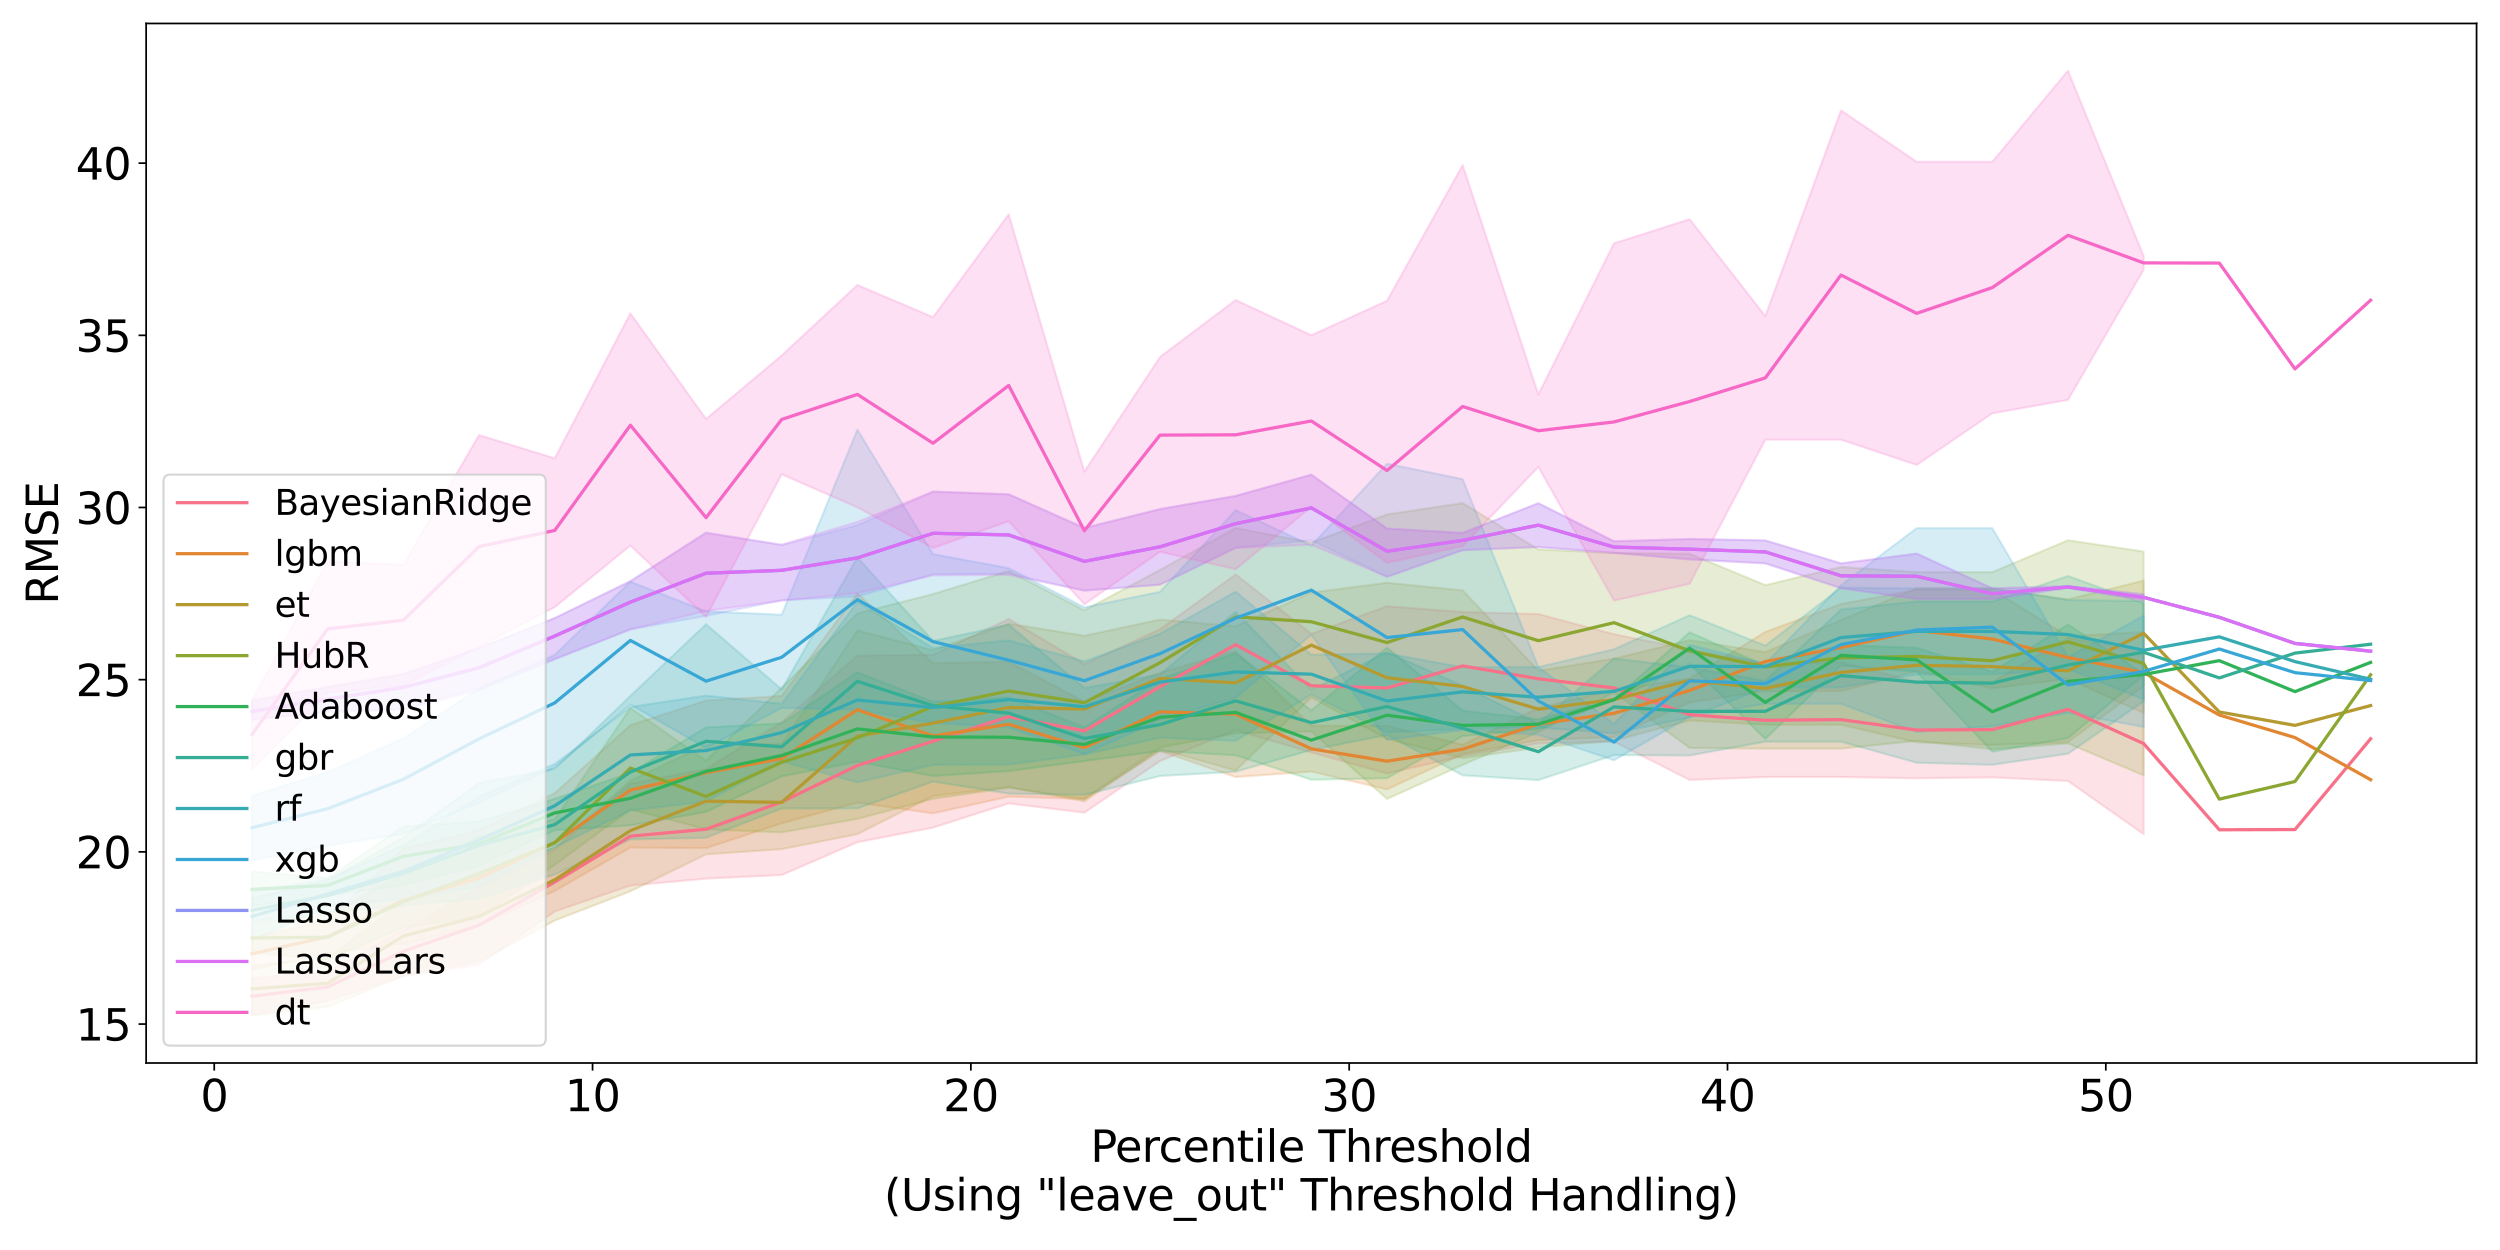 <?xml version="1.0" encoding="utf-8" standalone="no"?>
<!DOCTYPE svg PUBLIC "-//W3C//DTD SVG 1.1//EN"
  "http://www.w3.org/Graphics/SVG/1.1/DTD/svg11.dtd">
<svg xmlns:xlink="http://www.w3.org/1999/xlink" width="1152pt" height="576pt" viewBox="0 0 1152 576" xmlns="http://www.w3.org/2000/svg" version="1.1">
 <defs>
  <style type="text/css">*{stroke-linejoin: round; stroke-linecap: butt}</style>
 </defs>
 <g id="figure_1">
  <g id="patch_1">
   <path d="M 0 576 
L 1152 576 
L 1152 0 
L 0 0 
z
" style="fill: #ffffff"/>
  </g>
  <g id="axes_1">
   <g id="patch_2">
    <path d="M 67.34 489.832 
L 1141.2 489.832 
L 1141.2 10.8 
L 67.34 10.8 
z
" style="fill: #ffffff"/>
   </g>
   <g id="PolyCollection_1">
    <defs>
     <path id="mdfb0b61876" d="M 116.152 -125.277 
L 116.152 -108.332 
L 151.017 -114.786 
L 185.883 -126.188 
L 220.749 -131.425 
L 255.614 -156.017 
L 290.48 -167.931 
L 325.345 -171.127 
L 360.211 -172.784 
L 395.076 -187.891 
L 429.942 -194.631 
L 464.808 -205.776 
L 499.673 -201.513 
L 534.539 -225.315 
L 569.404 -239.527 
L 604.27 -229.26 
L 639.136 -219.564 
L 674.001 -227.599 
L 708.867 -233.405 
L 743.732 -234.229 
L 778.598 -216.589 
L 813.464 -217.953 
L 848.329 -217.953 
L 883.195 -217.354 
L 918.06 -217.781 
L 952.926 -216.108 
L 987.791 -191.607 
L 987.791 -275.103 
L 987.791 -275.103 
L 952.926 -282.156 
L 918.06 -261.824 
L 883.195 -261.824 
L 848.329 -270.854 
L 813.464 -270.223 
L 778.598 -276.723 
L 743.732 -283.745 
L 708.867 -293.054 
L 674.001 -293.96 
L 639.136 -296.647 
L 604.27 -283.906 
L 569.404 -311.297 
L 534.539 -286.013 
L 499.673 -269.997 
L 464.808 -290.752 
L 429.942 -274.286 
L 395.076 -273.897 
L 360.211 -243.293 
L 325.345 -221.642 
L 290.48 -214.907 
L 255.614 -184.548 
L 220.749 -166.989 
L 185.883 -147.421 
L 151.017 -128.212 
L 116.152 -125.277 
z
" style="stroke: #f77189; stroke-opacity: 0.2"/>
    </defs>
    <g clip-path="url(#peb0c85d53f)">
     <use xlink:href="#mdfb0b61876" x="0" y="576" style="fill: #f77189; fill-opacity: 0.2; stroke: #f77189; stroke-opacity: 0.2"/>
    </g>
   </g>
   <g id="PolyCollection_2">
    <defs>
     <path id="md0ea96333d" d="M 116.152 -143.852 
L 116.152 -129.196 
L 151.017 -136.722 
L 185.883 -141.019 
L 220.749 -149.298 
L 255.614 -165.457 
L 290.48 -185.461 
L 325.345 -185.161 
L 360.211 -196.639 
L 395.076 -206.153 
L 429.942 -201.209 
L 464.808 -208.905 
L 499.673 -207.814 
L 534.539 -229.932 
L 569.404 -217.925 
L 604.27 -220.468 
L 639.136 -212.237 
L 674.001 -228.549 
L 708.867 -234.976 
L 743.732 -236.395 
L 778.598 -252.322 
L 813.464 -257.548 
L 848.329 -257.548 
L 883.195 -266.712 
L 918.06 -258.81 
L 952.926 -263.228 
L 987.791 -247.395 
L 987.791 -284.783 
L 987.791 -284.783 
L 952.926 -282.786 
L 918.06 -304.261 
L 883.195 -304.261 
L 848.329 -297.669 
L 813.464 -284.805 
L 778.598 -263.361 
L 743.732 -258.22 
L 708.867 -249.755 
L 674.001 -232.85 
L 639.136 -241.502 
L 604.27 -241.614 
L 569.404 -275.934 
L 534.539 -266 
L 499.673 -252.666 
L 464.808 -271.064 
L 429.942 -270.446 
L 395.076 -302.545 
L 360.211 -255.294 
L 325.345 -253.19 
L 290.48 -241.856 
L 255.614 -210.469 
L 220.749 -193.493 
L 185.883 -184.963 
L 151.017 -152.022 
L 116.152 -143.852 
z
" style="stroke: #e18632; stroke-opacity: 0.2"/>
    </defs>
    <g clip-path="url(#peb0c85d53f)">
     <use xlink:href="#md0ea96333d" x="0" y="576" style="fill: #e18632; fill-opacity: 0.2; stroke: #e18632; stroke-opacity: 0.2"/>
    </g>
   </g>
   <g id="PolyCollection_3">
    <defs>
     <path id="m2a72cc7140" d="M 116.152 -131.087 
L 116.152 -107.942 
L 151.017 -112.071 
L 185.883 -126.345 
L 220.749 -132.893 
L 255.614 -151.813 
L 290.48 -165.277 
L 325.345 -182.317 
L 360.211 -184.73 
L 395.076 -191.638 
L 429.942 -209.201 
L 464.808 -213.34 
L 499.673 -206.747 
L 534.539 -230.746 
L 569.404 -220.931 
L 604.27 -254.631 
L 639.136 -235.495 
L 674.001 -226.61 
L 708.867 -231.509 
L 743.732 -234.728 
L 778.598 -243.993 
L 813.464 -242.032 
L 848.329 -242.032 
L 883.195 -233.91 
L 918.06 -232.71 
L 952.926 -233.964 
L 987.791 -259.898 
L 987.791 -308.474 
L 987.791 -308.474 
L 952.926 -299.796 
L 918.06 -304.943 
L 883.195 -304.943 
L 848.329 -290.284 
L 813.464 -275.518 
L 778.598 -281.005 
L 743.732 -272.531 
L 708.867 -266.932 
L 674.001 -303.948 
L 639.136 -307.461 
L 604.27 -302.929 
L 569.404 -287.413 
L 534.539 -290.495 
L 499.673 -283.029 
L 464.808 -288.619 
L 429.942 -276.415 
L 395.076 -285.511 
L 360.211 -233.24 
L 325.345 -232.749 
L 290.48 -216.295 
L 255.614 -185.248 
L 220.749 -174.194 
L 185.883 -160.941 
L 151.017 -134.448 
L 116.152 -131.087 
z
" style="stroke: #b59a32; stroke-opacity: 0.2"/>
    </defs>
    <g clip-path="url(#peb0c85d53f)">
     <use xlink:href="#m2a72cc7140" x="0" y="576" style="fill: #b59a32; fill-opacity: 0.2; stroke: #b59a32; stroke-opacity: 0.2"/>
    </g>
   </g>
   <g id="PolyCollection_4">
    <defs>
     <path id="m6531e4817a" d="M 116.152 -150.785 
L 116.152 -137.043 
L 151.017 -133.85 
L 185.883 -148.575 
L 220.749 -153.543 
L 255.614 -177.475 
L 290.48 -203.05 
L 325.345 -193.879 
L 360.211 -192.42 
L 395.076 -198.657 
L 429.942 -207.886 
L 464.808 -213.028 
L 499.673 -207.795 
L 534.539 -231.606 
L 569.404 -238.05 
L 604.27 -238.923 
L 639.136 -207.848 
L 674.001 -223.556 
L 708.867 -238.677 
L 743.732 -256.998 
L 778.598 -231.325 
L 813.464 -231.038 
L 848.329 -231.038 
L 883.195 -234.647 
L 918.06 -230.736 
L 952.926 -233.444 
L 987.791 -218.704 
L 987.791 -321.824 
L 987.791 -321.824 
L 952.926 -327.047 
L 918.06 -312.368 
L 883.195 -312.368 
L 848.329 -314.737 
L 813.464 -306.363 
L 778.598 -320.828 
L 743.732 -321.148 
L 708.867 -322.832 
L 674.001 -344.186 
L 639.136 -338.945 
L 604.27 -326.008 
L 569.404 -332.668 
L 534.539 -313.385 
L 499.673 -294.787 
L 464.808 -312.895 
L 429.942 -302.288 
L 395.076 -293.353 
L 360.211 -259.136 
L 325.345 -225.48 
L 290.48 -249.744 
L 255.614 -198.455 
L 220.749 -190.485 
L 185.883 -172.997 
L 151.017 -154.706 
L 116.152 -150.785 
z
" style="stroke: #8ba731; stroke-opacity: 0.2"/>
    </defs>
    <g clip-path="url(#peb0c85d53f)">
     <use xlink:href="#m6531e4817a" x="0" y="576" style="fill: #8ba731; fill-opacity: 0.2; stroke: #8ba731; stroke-opacity: 0.2"/>
    </g>
   </g>
   <g id="PolyCollection_5">
    <defs>
     <path id="m65e9c9de16" d="M 116.152 -174.38 
L 116.152 -158.421 
L 151.017 -163.458 
L 185.883 -168.17 
L 220.749 -177.087 
L 255.614 -193.462 
L 290.48 -195.649 
L 325.345 -201.903 
L 360.211 -218.239 
L 395.076 -224.996 
L 429.942 -218.397 
L 464.808 -220.685 
L 499.673 -225.313 
L 534.539 -229.903 
L 569.404 -227.956 
L 604.27 -216.708 
L 639.136 -217.407 
L 674.001 -236.857 
L 708.867 -239.973 
L 743.732 -253.436 
L 778.598 -270.018 
L 813.464 -235.449 
L 848.329 -269.247 
L 883.195 -266.429 
L 918.06 -229.613 
L 952.926 -235.868 
L 987.791 -264.888 
L 987.791 -265.565 
L 987.791 -265.565 
L 952.926 -288.216 
L 918.06 -266.429 
L 883.195 -277.482 
L 848.329 -278.748 
L 813.464 -269.247 
L 778.598 -284.623 
L 743.732 -253.679 
L 708.867 -244.594 
L 674.001 -248.513 
L 639.136 -277.619 
L 604.27 -248.647 
L 569.404 -274.99 
L 534.539 -263.195 
L 499.673 -240.839 
L 464.808 -254.66 
L 429.942 -252.601 
L 395.076 -266.192 
L 360.211 -242.706 
L 325.345 -240.81 
L 290.48 -219.874 
L 255.614 -207.92 
L 220.749 -197.43 
L 185.883 -195.167 
L 151.017 -171.37 
L 116.152 -174.38 
z
" style="stroke: #32b258; stroke-opacity: 0.2"/>
    </defs>
    <g clip-path="url(#peb0c85d53f)">
     <use xlink:href="#m65e9c9de16" x="0" y="576" style="fill: #32b258; fill-opacity: 0.2; stroke: #32b258; stroke-opacity: 0.2"/>
    </g>
   </g>
   <g id="PolyCollection_6">
    <defs>
     <path id="m4e79c879ba" d="M 116.152 -162.049 
L 116.152 -151.61 
L 151.017 -155.691 
L 185.883 -158.653 
L 220.749 -162.065 
L 255.614 -173.01 
L 290.48 -189.189 
L 325.345 -189.96 
L 360.211 -203.449 
L 395.076 -203.496 
L 429.942 -215.854 
L 464.808 -210.303 
L 499.673 -209.74 
L 534.539 -218.411 
L 569.404 -220.405 
L 604.27 -230.413 
L 639.136 -237.354 
L 674.001 -218.722 
L 708.867 -216.513 
L 743.732 -228.036 
L 778.598 -227.887 
L 813.464 -234.26 
L 848.329 -234.26 
L 883.195 -224.543 
L 918.06 -223.567 
L 952.926 -228.664 
L 987.791 -252.859 
L 987.791 -297.996 
L 987.791 -297.996 
L 952.926 -310.557 
L 918.06 -298.807 
L 883.195 -298.807 
L 848.329 -295.128 
L 813.464 -262.198 
L 778.598 -268.5 
L 743.732 -272.527 
L 708.867 -242.695 
L 674.001 -259.935 
L 639.136 -275.511 
L 604.27 -258.194 
L 569.404 -294.14 
L 534.539 -265.253 
L 499.673 -258.992 
L 464.808 -288.154 
L 429.942 -280.607 
L 395.076 -319.146 
L 360.211 -258.327 
L 325.345 -288.369 
L 290.48 -255.334 
L 255.614 -221.745 
L 220.749 -215.231 
L 185.883 -190.104 
L 151.017 -170.302 
L 116.152 -162.049 
z
" style="stroke: #35ae95; stroke-opacity: 0.2"/>
    </defs>
    <g clip-path="url(#peb0c85d53f)">
     <use xlink:href="#m4e79c879ba" x="0" y="576" style="fill: #35ae95; fill-opacity: 0.2; stroke: #35ae95; stroke-opacity: 0.2"/>
    </g>
   </g>
   <g id="PolyCollection_7">
    <defs>
     <path id="m2bddae3932" d="M 116.152 -164.9 
L 116.152 -142.477 
L 151.017 -158.484 
L 185.883 -161.532 
L 220.749 -167.356 
L 255.614 -185.598 
L 290.48 -202.524 
L 325.345 -206.695 
L 360.211 -225.176 
L 395.076 -215.513 
L 429.942 -223.574 
L 464.808 -223.716 
L 499.673 -228.365 
L 534.539 -236.057 
L 569.404 -234.623 
L 604.27 -255.935 
L 639.136 -238.492 
L 674.001 -240.134 
L 708.867 -240.795 
L 743.732 -238.026 
L 778.598 -245.429 
L 813.464 -259.2 
L 848.329 -259.2 
L 883.195 -265.24 
L 918.06 -265.224 
L 952.926 -267.717 
L 987.791 -253.725 
L 987.791 -299.016 
L 987.791 -299.016 
L 952.926 -299.505 
L 918.06 -304.872 
L 883.195 -304.872 
L 848.329 -305.225 
L 813.464 -278.488 
L 778.598 -292.519 
L 743.732 -276.816 
L 708.867 -268.628 
L 674.001 -268.465 
L 639.136 -274.891 
L 604.27 -274.338 
L 569.404 -303.363 
L 534.539 -283.946 
L 499.673 -271.25 
L 464.808 -280.914 
L 429.942 -277.444 
L 395.076 -298.553 
L 360.211 -251.721 
L 325.345 -255.475 
L 290.48 -250.249 
L 255.614 -223.931 
L 220.749 -208.951 
L 185.883 -186.462 
L 151.017 -171.044 
L 116.152 -164.9 
z
" style="stroke: #37abb2; stroke-opacity: 0.2"/>
    </defs>
    <g clip-path="url(#peb0c85d53f)">
     <use xlink:href="#m2bddae3932" x="0" y="576" style="fill: #37abb2; fill-opacity: 0.2; stroke: #37abb2; stroke-opacity: 0.2"/>
    </g>
   </g>
   <g id="PolyCollection_8">
    <defs>
     <path id="madb69f9179" d="M 116.152 -209.37 
L 116.152 -179.505 
L 151.017 -186.353 
L 185.883 -191.751 
L 220.749 -206.188 
L 255.614 -222.341 
L 290.48 -251.321 
L 325.345 -231.299 
L 360.211 -249.768 
L 395.076 -248.924 
L 429.942 -242.925 
L 464.808 -240.789 
L 499.673 -228.541 
L 534.539 -244.151 
L 569.404 -254.521 
L 604.27 -283.49 
L 639.136 -235.087 
L 674.001 -239.654 
L 708.867 -237.407 
L 743.732 -225.667 
L 778.598 -245.721 
L 813.464 -251.712 
L 848.329 -251.712 
L 883.195 -238.674 
L 918.06 -241.407 
L 952.926 -247.597 
L 987.791 -240.985 
L 987.791 -292.3 
L 987.791 -292.3 
L 952.926 -273.213 
L 918.06 -332.63 
L 883.195 -332.63 
L 848.329 -306.293 
L 813.464 -270.195 
L 778.598 -278.869 
L 743.732 -242.389 
L 708.867 -268.647 
L 674.001 -355.21 
L 639.136 -362.348 
L 604.27 -324.609 
L 569.404 -340.923 
L 534.539 -303.301 
L 499.673 -296.137 
L 464.808 -314.193 
L 429.942 -320.641 
L 395.076 -378.035 
L 360.211 -292.711 
L 325.345 -294.274 
L 290.48 -307.951 
L 255.614 -274.219 
L 220.749 -258.602 
L 185.883 -235.782 
L 151.017 -220.218 
L 116.152 -209.37 
z
" style="stroke: #39a7d6; stroke-opacity: 0.2"/>
    </defs>
    <g clip-path="url(#peb0c85d53f)">
     <use xlink:href="#madb69f9179" x="0" y="576" style="fill: #39a7d6; fill-opacity: 0.2; stroke: #39a7d6; stroke-opacity: 0.2"/>
    </g>
   </g>
   <g id="PolyCollection_9">
    <defs>
     <path id="mbc9b5f2f9c" d="M 116.152 -253.126 
L 116.152 -244.498 
L 151.017 -247.912 
L 185.883 -249.049 
L 220.749 -257.799 
L 255.614 -272.072 
L 290.48 -286.002 
L 325.345 -292.186 
L 360.211 -299.404 
L 395.076 -301.075 
L 429.942 -311.37 
L 464.808 -311.627 
L 499.673 -303.81 
L 534.539 -306.582 
L 569.404 -323.524 
L 604.27 -327.039 
L 639.136 -310.18 
L 674.001 -322.472 
L 708.867 -323.905 
L 743.732 -321.23 
L 778.598 -318.216 
L 813.464 -316.384 
L 848.329 -305.016 
L 883.195 -299.968 
L 918.06 -299.968 
L 952.926 -305.122 
L 987.791 -299.341 
L 987.791 -302.165 
L 987.791 -302.165 
L 952.926 -305.89 
L 918.06 -304.893 
L 883.195 -320.926 
L 848.329 -316.384 
L 813.464 -326.996 
L 778.598 -327.648 
L 743.732 -326.594 
L 708.867 -344.124 
L 674.001 -330.434 
L 639.136 -332.465 
L 604.27 -357.266 
L 569.404 -347.484 
L 534.539 -341.482 
L 499.673 -332.887 
L 464.808 -348.199 
L 429.942 -349.466 
L 395.076 -333.992 
L 360.211 -324.809 
L 325.345 -330.675 
L 290.48 -308.234 
L 255.614 -291.13 
L 220.749 -277.396 
L 185.883 -265.454 
L 151.017 -259.409 
L 116.152 -253.126 
z
" style="stroke: #8f93f4; stroke-opacity: 0.2"/>
    </defs>
    <g clip-path="url(#peb0c85d53f)">
     <use xlink:href="#mbc9b5f2f9c" x="0" y="576" style="fill: #8f93f4; fill-opacity: 0.2; stroke: #8f93f4; stroke-opacity: 0.2"/>
    </g>
   </g>
   <g id="PolyCollection_10">
    <defs>
     <path id="m4b3b9f57a5" d="M 116.152 -253.344 
L 116.152 -244.489 
L 151.017 -247.921 
L 185.883 -249.101 
L 220.749 -259.062 
L 255.614 -272.423 
L 290.48 -285.914 
L 325.345 -294.498 
L 360.211 -299.16 
L 395.076 -302.65 
L 429.942 -310.846 
L 464.808 -311.06 
L 499.673 -303.852 
L 534.539 -306.562 
L 569.404 -323.54 
L 604.27 -324.99 
L 639.136 -310.165 
L 674.001 -322.471 
L 708.867 -323.919 
L 743.732 -321.236 
L 778.598 -318.24 
L 813.464 -316.403 
L 848.329 -304.932 
L 883.195 -299.971 
L 918.06 -299.971 
L 952.926 -305.127 
L 987.791 -299.31 
L 987.791 -302.163 
L 987.791 -302.163 
L 952.926 -305.898 
L 918.06 -304.898 
L 883.195 -320.904 
L 848.329 -316.403 
L 813.464 -326.957 
L 778.598 -327.627 
L 743.732 -326.592 
L 708.867 -344.129 
L 674.001 -330.399 
L 639.136 -332.428 
L 604.27 -357.288 
L 569.404 -347.505 
L 534.539 -341.376 
L 499.673 -332.537 
L 464.808 -348.291 
L 429.942 -349.491 
L 395.076 -335.538 
L 360.211 -325.042 
L 325.345 -330.377 
L 290.48 -308.141 
L 255.614 -291.236 
L 220.749 -277.407 
L 185.883 -265.322 
L 151.017 -259.581 
L 116.152 -253.344 
z
" style="stroke: #db70f4; stroke-opacity: 0.2"/>
    </defs>
    <g clip-path="url(#peb0c85d53f)">
     <use xlink:href="#m4b3b9f57a5" x="0" y="576" style="fill: #db70f4; fill-opacity: 0.2; stroke: #db70f4; stroke-opacity: 0.2"/>
    </g>
   </g>
   <g id="PolyCollection_11">
    <defs>
     <path id="md77a44cf8d" d="M 116.152 -253.33 
L 116.152 -221.375 
L 151.017 -256.884 
L 185.883 -260.043 
L 220.749 -278.012 
L 255.614 -296.238 
L 290.48 -324.586 
L 325.345 -291.742 
L 360.211 -357.429 
L 395.076 -342.22 
L 429.942 -323.486 
L 464.808 -335.832 
L 499.673 -297.558 
L 534.539 -321.745 
L 569.404 -313.663 
L 604.27 -342.493 
L 639.136 -316.655 
L 674.001 -324.316 
L 708.867 -360.828 
L 743.732 -299.236 
L 778.598 -306.966 
L 813.464 -373.38 
L 848.329 -373.38 
L 883.195 -361.75 
L 918.06 -385.521 
L 952.926 -391.715 
L 987.791 -451.693 
L 987.791 -458.022 
L 987.791 -458.022 
L 952.926 -543.426 
L 918.06 -501.444 
L 883.195 -501.444 
L 848.329 -525.149 
L 813.464 -430.352 
L 778.598 -475.005 
L 743.732 -463.885 
L 708.867 -394.243 
L 674.001 -499.915 
L 639.136 -437.408 
L 604.27 -421.522 
L 569.404 -437.759 
L 534.539 -411.506 
L 499.673 -358.697 
L 464.808 -477.248 
L 429.942 -429.857 
L 395.076 -444.669 
L 360.211 -412.211 
L 325.345 -382.945 
L 290.48 -431.621 
L 255.614 -364.795 
L 220.749 -375.517 
L 185.883 -315.695 
L 151.017 -317.395 
L 116.152 -253.33 
z
" style="stroke: #f667c6; stroke-opacity: 0.2"/>
    </defs>
    <g clip-path="url(#peb0c85d53f)">
     <use xlink:href="#md77a44cf8d" x="0" y="576" style="fill: #f667c6; fill-opacity: 0.2; stroke: #f667c6; stroke-opacity: 0.2"/>
    </g>
   </g>
   <g id="matplotlib.axis_1">
    <g id="xtick_1">
     <g id="line2d_1">
      <defs>
       <path id="m7b1ff760a0" d="M 0 0 
L 0 3.5 
" style="stroke: #000000; stroke-width: 0.8"/>
      </defs>
      <g>
       <use xlink:href="#m7b1ff760a0" x="98.719" y="489.832" style="stroke: #000000; stroke-width: 0.8"/>
      </g>
     </g>
     <g id="text_1">
      <!-- 0 -->
      <g transform="translate(92.357 512.029) scale(0.2 -0.2)">
       <defs>
        <path id="DejaVuSans-30" d="M 2034 4250 
Q 1547 4250 1301 3770 
Q 1056 3291 1056 2328 
Q 1056 1369 1301 889 
Q 1547 409 2034 409 
Q 2525 409 2770 889 
Q 3016 1369 3016 2328 
Q 3016 3291 2770 3770 
Q 2525 4250 2034 4250 
z
M 2034 4750 
Q 2819 4750 3233 4129 
Q 3647 3509 3647 2328 
Q 3647 1150 3233 529 
Q 2819 -91 2034 -91 
Q 1250 -91 836 529 
Q 422 1150 422 2328 
Q 422 3509 836 4129 
Q 1250 4750 2034 4750 
z
" transform="scale(0.016)"/>
       </defs>
       <use xlink:href="#DejaVuSans-30"/>
      </g>
     </g>
    </g>
    <g id="xtick_2">
     <g id="line2d_2">
      <g>
       <use xlink:href="#m7b1ff760a0" x="273.047" y="489.832" style="stroke: #000000; stroke-width: 0.8"/>
      </g>
     </g>
     <g id="text_2">
      <!-- 10 -->
      <g transform="translate(260.322 512.029) scale(0.2 -0.2)">
       <defs>
        <path id="DejaVuSans-31" d="M 794 531 
L 1825 531 
L 1825 4091 
L 703 3866 
L 703 4441 
L 1819 4666 
L 2450 4666 
L 2450 531 
L 3481 531 
L 3481 0 
L 794 0 
L 794 531 
z
" transform="scale(0.016)"/>
       </defs>
       <use xlink:href="#DejaVuSans-31"/>
       <use xlink:href="#DejaVuSans-30" x="63.623"/>
      </g>
     </g>
    </g>
    <g id="xtick_3">
     <g id="line2d_3">
      <g>
       <use xlink:href="#m7b1ff760a0" x="447.375" y="489.832" style="stroke: #000000; stroke-width: 0.8"/>
      </g>
     </g>
     <g id="text_3">
      <!-- 20 -->
      <g transform="translate(434.65 512.029) scale(0.2 -0.2)">
       <defs>
        <path id="DejaVuSans-32" d="M 1228 531 
L 3431 531 
L 3431 0 
L 469 0 
L 469 531 
Q 828 903 1448 1529 
Q 2069 2156 2228 2338 
Q 2531 2678 2651 2914 
Q 2772 3150 2772 3378 
Q 2772 3750 2511 3984 
Q 2250 4219 1831 4219 
Q 1534 4219 1204 4116 
Q 875 4013 500 3803 
L 500 4441 
Q 881 4594 1212 4672 
Q 1544 4750 1819 4750 
Q 2544 4750 2975 4387 
Q 3406 4025 3406 3419 
Q 3406 3131 3298 2873 
Q 3191 2616 2906 2266 
Q 2828 2175 2409 1742 
Q 1991 1309 1228 531 
z
" transform="scale(0.016)"/>
       </defs>
       <use xlink:href="#DejaVuSans-32"/>
       <use xlink:href="#DejaVuSans-30" x="63.623"/>
      </g>
     </g>
    </g>
    <g id="xtick_4">
     <g id="line2d_4">
      <g>
       <use xlink:href="#m7b1ff760a0" x="621.703" y="489.832" style="stroke: #000000; stroke-width: 0.8"/>
      </g>
     </g>
     <g id="text_4">
      <!-- 30 -->
      <g transform="translate(608.978 512.029) scale(0.2 -0.2)">
       <defs>
        <path id="DejaVuSans-33" d="M 2597 2516 
Q 3050 2419 3304 2112 
Q 3559 1806 3559 1356 
Q 3559 666 3084 287 
Q 2609 -91 1734 -91 
Q 1441 -91 1130 -33 
Q 819 25 488 141 
L 488 750 
Q 750 597 1062 519 
Q 1375 441 1716 441 
Q 2309 441 2620 675 
Q 2931 909 2931 1356 
Q 2931 1769 2642 2001 
Q 2353 2234 1838 2234 
L 1294 2234 
L 1294 2753 
L 1863 2753 
Q 2328 2753 2575 2939 
Q 2822 3125 2822 3475 
Q 2822 3834 2567 4026 
Q 2313 4219 1838 4219 
Q 1578 4219 1281 4162 
Q 984 4106 628 3988 
L 628 4550 
Q 988 4650 1302 4700 
Q 1616 4750 1894 4750 
Q 2613 4750 3031 4423 
Q 3450 4097 3450 3541 
Q 3450 3153 3228 2886 
Q 3006 2619 2597 2516 
z
" transform="scale(0.016)"/>
       </defs>
       <use xlink:href="#DejaVuSans-33"/>
       <use xlink:href="#DejaVuSans-30" x="63.623"/>
      </g>
     </g>
    </g>
    <g id="xtick_5">
     <g id="line2d_5">
      <g>
       <use xlink:href="#m7b1ff760a0" x="796.031" y="489.832" style="stroke: #000000; stroke-width: 0.8"/>
      </g>
     </g>
     <g id="text_5">
      <!-- 40 -->
      <g transform="translate(783.306 512.029) scale(0.2 -0.2)">
       <defs>
        <path id="DejaVuSans-34" d="M 2419 4116 
L 825 1625 
L 2419 1625 
L 2419 4116 
z
M 2253 4666 
L 3047 4666 
L 3047 1625 
L 3713 1625 
L 3713 1100 
L 3047 1100 
L 3047 0 
L 2419 0 
L 2419 1100 
L 313 1100 
L 313 1709 
L 2253 4666 
z
" transform="scale(0.016)"/>
       </defs>
       <use xlink:href="#DejaVuSans-34"/>
       <use xlink:href="#DejaVuSans-30" x="63.623"/>
      </g>
     </g>
    </g>
    <g id="xtick_6">
     <g id="line2d_6">
      <g>
       <use xlink:href="#m7b1ff760a0" x="970.359" y="489.832" style="stroke: #000000; stroke-width: 0.8"/>
      </g>
     </g>
     <g id="text_6">
      <!-- 50 -->
      <g transform="translate(957.634 512.029) scale(0.2 -0.2)">
       <defs>
        <path id="DejaVuSans-35" d="M 691 4666 
L 3169 4666 
L 3169 4134 
L 1269 4134 
L 1269 2991 
Q 1406 3038 1543 3061 
Q 1681 3084 1819 3084 
Q 2600 3084 3056 2656 
Q 3513 2228 3513 1497 
Q 3513 744 3044 326 
Q 2575 -91 1722 -91 
Q 1428 -91 1123 -41 
Q 819 9 494 109 
L 494 744 
Q 775 591 1075 516 
Q 1375 441 1709 441 
Q 2250 441 2565 725 
Q 2881 1009 2881 1497 
Q 2881 1984 2565 2268 
Q 2250 2553 1709 2553 
Q 1456 2553 1204 2497 
Q 953 2441 691 2322 
L 691 4666 
z
" transform="scale(0.016)"/>
       </defs>
       <use xlink:href="#DejaVuSans-35"/>
       <use xlink:href="#DejaVuSans-30" x="63.623"/>
      </g>
     </g>
    </g>
    <g id="text_7">
     <!-- Percentile Threshold -->
     <g transform="translate(502.49 535.385) scale(0.2 -0.2)">
      <defs>
       <path id="DejaVuSans-50" d="M 1259 4147 
L 1259 2394 
L 2053 2394 
Q 2494 2394 2734 2622 
Q 2975 2850 2975 3272 
Q 2975 3691 2734 3919 
Q 2494 4147 2053 4147 
L 1259 4147 
z
M 628 4666 
L 2053 4666 
Q 2838 4666 3239 4311 
Q 3641 3956 3641 3272 
Q 3641 2581 3239 2228 
Q 2838 1875 2053 1875 
L 1259 1875 
L 1259 0 
L 628 0 
L 628 4666 
z
" transform="scale(0.016)"/>
       <path id="DejaVuSans-65" d="M 3597 1894 
L 3597 1613 
L 953 1613 
Q 991 1019 1311 708 
Q 1631 397 2203 397 
Q 2534 397 2845 478 
Q 3156 559 3463 722 
L 3463 178 
Q 3153 47 2828 -22 
Q 2503 -91 2169 -91 
Q 1331 -91 842 396 
Q 353 884 353 1716 
Q 353 2575 817 3079 
Q 1281 3584 2069 3584 
Q 2775 3584 3186 3129 
Q 3597 2675 3597 1894 
z
M 3022 2063 
Q 3016 2534 2758 2815 
Q 2500 3097 2075 3097 
Q 1594 3097 1305 2825 
Q 1016 2553 972 2059 
L 3022 2063 
z
" transform="scale(0.016)"/>
       <path id="DejaVuSans-72" d="M 2631 2963 
Q 2534 3019 2420 3045 
Q 2306 3072 2169 3072 
Q 1681 3072 1420 2755 
Q 1159 2438 1159 1844 
L 1159 0 
L 581 0 
L 581 3500 
L 1159 3500 
L 1159 2956 
Q 1341 3275 1631 3429 
Q 1922 3584 2338 3584 
Q 2397 3584 2469 3576 
Q 2541 3569 2628 3553 
L 2631 2963 
z
" transform="scale(0.016)"/>
       <path id="DejaVuSans-63" d="M 3122 3366 
L 3122 2828 
Q 2878 2963 2633 3030 
Q 2388 3097 2138 3097 
Q 1578 3097 1268 2742 
Q 959 2388 959 1747 
Q 959 1106 1268 751 
Q 1578 397 2138 397 
Q 2388 397 2633 464 
Q 2878 531 3122 666 
L 3122 134 
Q 2881 22 2623 -34 
Q 2366 -91 2075 -91 
Q 1284 -91 818 406 
Q 353 903 353 1747 
Q 353 2603 823 3093 
Q 1294 3584 2113 3584 
Q 2378 3584 2631 3529 
Q 2884 3475 3122 3366 
z
" transform="scale(0.016)"/>
       <path id="DejaVuSans-6e" d="M 3513 2113 
L 3513 0 
L 2938 0 
L 2938 2094 
Q 2938 2591 2744 2837 
Q 2550 3084 2163 3084 
Q 1697 3084 1428 2787 
Q 1159 2491 1159 1978 
L 1159 0 
L 581 0 
L 581 3500 
L 1159 3500 
L 1159 2956 
Q 1366 3272 1645 3428 
Q 1925 3584 2291 3584 
Q 2894 3584 3203 3211 
Q 3513 2838 3513 2113 
z
" transform="scale(0.016)"/>
       <path id="DejaVuSans-74" d="M 1172 4494 
L 1172 3500 
L 2356 3500 
L 2356 3053 
L 1172 3053 
L 1172 1153 
Q 1172 725 1289 603 
Q 1406 481 1766 481 
L 2356 481 
L 2356 0 
L 1766 0 
Q 1100 0 847 248 
Q 594 497 594 1153 
L 594 3053 
L 172 3053 
L 172 3500 
L 594 3500 
L 594 4494 
L 1172 4494 
z
" transform="scale(0.016)"/>
       <path id="DejaVuSans-69" d="M 603 3500 
L 1178 3500 
L 1178 0 
L 603 0 
L 603 3500 
z
M 603 4863 
L 1178 4863 
L 1178 4134 
L 603 4134 
L 603 4863 
z
" transform="scale(0.016)"/>
       <path id="DejaVuSans-6c" d="M 603 4863 
L 1178 4863 
L 1178 0 
L 603 0 
L 603 4863 
z
" transform="scale(0.016)"/>
       <path id="DejaVuSans-20" transform="scale(0.016)"/>
       <path id="DejaVuSans-54" d="M -19 4666 
L 3928 4666 
L 3928 4134 
L 2272 4134 
L 2272 0 
L 1638 0 
L 1638 4134 
L -19 4134 
L -19 4666 
z
" transform="scale(0.016)"/>
       <path id="DejaVuSans-68" d="M 3513 2113 
L 3513 0 
L 2938 0 
L 2938 2094 
Q 2938 2591 2744 2837 
Q 2550 3084 2163 3084 
Q 1697 3084 1428 2787 
Q 1159 2491 1159 1978 
L 1159 0 
L 581 0 
L 581 4863 
L 1159 4863 
L 1159 2956 
Q 1366 3272 1645 3428 
Q 1925 3584 2291 3584 
Q 2894 3584 3203 3211 
Q 3513 2838 3513 2113 
z
" transform="scale(0.016)"/>
       <path id="DejaVuSans-73" d="M 2834 3397 
L 2834 2853 
Q 2591 2978 2328 3040 
Q 2066 3103 1784 3103 
Q 1356 3103 1142 2972 
Q 928 2841 928 2578 
Q 928 2378 1081 2264 
Q 1234 2150 1697 2047 
L 1894 2003 
Q 2506 1872 2764 1633 
Q 3022 1394 3022 966 
Q 3022 478 2636 193 
Q 2250 -91 1575 -91 
Q 1294 -91 989 -36 
Q 684 19 347 128 
L 347 722 
Q 666 556 975 473 
Q 1284 391 1588 391 
Q 1994 391 2212 530 
Q 2431 669 2431 922 
Q 2431 1156 2273 1281 
Q 2116 1406 1581 1522 
L 1381 1569 
Q 847 1681 609 1914 
Q 372 2147 372 2553 
Q 372 3047 722 3315 
Q 1072 3584 1716 3584 
Q 2034 3584 2315 3537 
Q 2597 3491 2834 3397 
z
" transform="scale(0.016)"/>
       <path id="DejaVuSans-6f" d="M 1959 3097 
Q 1497 3097 1228 2736 
Q 959 2375 959 1747 
Q 959 1119 1226 758 
Q 1494 397 1959 397 
Q 2419 397 2687 759 
Q 2956 1122 2956 1747 
Q 2956 2369 2687 2733 
Q 2419 3097 1959 3097 
z
M 1959 3584 
Q 2709 3584 3137 3096 
Q 3566 2609 3566 1747 
Q 3566 888 3137 398 
Q 2709 -91 1959 -91 
Q 1206 -91 779 398 
Q 353 888 353 1747 
Q 353 2609 779 3096 
Q 1206 3584 1959 3584 
z
" transform="scale(0.016)"/>
       <path id="DejaVuSans-64" d="M 2906 2969 
L 2906 4863 
L 3481 4863 
L 3481 0 
L 2906 0 
L 2906 525 
Q 2725 213 2448 61 
Q 2172 -91 1784 -91 
Q 1150 -91 751 415 
Q 353 922 353 1747 
Q 353 2572 751 3078 
Q 1150 3584 1784 3584 
Q 2172 3584 2448 3432 
Q 2725 3281 2906 2969 
z
M 947 1747 
Q 947 1113 1208 752 
Q 1469 391 1925 391 
Q 2381 391 2643 752 
Q 2906 1113 2906 1747 
Q 2906 2381 2643 2742 
Q 2381 3103 1925 3103 
Q 1469 3103 1208 2742 
Q 947 2381 947 1747 
z
" transform="scale(0.016)"/>
      </defs>
      <use xlink:href="#DejaVuSans-50"/>
      <use xlink:href="#DejaVuSans-65" x="56.678"/>
      <use xlink:href="#DejaVuSans-72" x="118.201"/>
      <use xlink:href="#DejaVuSans-63" x="157.064"/>
      <use xlink:href="#DejaVuSans-65" x="212.045"/>
      <use xlink:href="#DejaVuSans-6e" x="273.568"/>
      <use xlink:href="#DejaVuSans-74" x="336.947"/>
      <use xlink:href="#DejaVuSans-69" x="376.156"/>
      <use xlink:href="#DejaVuSans-6c" x="403.939"/>
      <use xlink:href="#DejaVuSans-65" x="431.723"/>
      <use xlink:href="#DejaVuSans-20" x="493.246"/>
      <use xlink:href="#DejaVuSans-54" x="525.033"/>
      <use xlink:href="#DejaVuSans-68" x="586.117"/>
      <use xlink:href="#DejaVuSans-72" x="649.496"/>
      <use xlink:href="#DejaVuSans-65" x="688.359"/>
      <use xlink:href="#DejaVuSans-73" x="749.883"/>
      <use xlink:href="#DejaVuSans-68" x="801.982"/>
      <use xlink:href="#DejaVuSans-6f" x="865.361"/>
      <use xlink:href="#DejaVuSans-6c" x="926.543"/>
      <use xlink:href="#DejaVuSans-64" x="954.326"/>
     </g>
     <!-- (Using "leave_out" Threshold Handling) -->
     <g transform="translate(407.379 557.781) scale(0.2 -0.2)">
      <defs>
       <path id="DejaVuSans-28" d="M 1984 4856 
Q 1566 4138 1362 3434 
Q 1159 2731 1159 2009 
Q 1159 1288 1364 580 
Q 1569 -128 1984 -844 
L 1484 -844 
Q 1016 -109 783 600 
Q 550 1309 550 2009 
Q 550 2706 781 3412 
Q 1013 4119 1484 4856 
L 1984 4856 
z
" transform="scale(0.016)"/>
       <path id="DejaVuSans-55" d="M 556 4666 
L 1191 4666 
L 1191 1831 
Q 1191 1081 1462 751 
Q 1734 422 2344 422 
Q 2950 422 3222 751 
Q 3494 1081 3494 1831 
L 3494 4666 
L 4128 4666 
L 4128 1753 
Q 4128 841 3676 375 
Q 3225 -91 2344 -91 
Q 1459 -91 1007 375 
Q 556 841 556 1753 
L 556 4666 
z
" transform="scale(0.016)"/>
       <path id="DejaVuSans-67" d="M 2906 1791 
Q 2906 2416 2648 2759 
Q 2391 3103 1925 3103 
Q 1463 3103 1205 2759 
Q 947 2416 947 1791 
Q 947 1169 1205 825 
Q 1463 481 1925 481 
Q 2391 481 2648 825 
Q 2906 1169 2906 1791 
z
M 3481 434 
Q 3481 -459 3084 -895 
Q 2688 -1331 1869 -1331 
Q 1566 -1331 1297 -1286 
Q 1028 -1241 775 -1147 
L 775 -588 
Q 1028 -725 1275 -790 
Q 1522 -856 1778 -856 
Q 2344 -856 2625 -561 
Q 2906 -266 2906 331 
L 2906 616 
Q 2728 306 2450 153 
Q 2172 0 1784 0 
Q 1141 0 747 490 
Q 353 981 353 1791 
Q 353 2603 747 3093 
Q 1141 3584 1784 3584 
Q 2172 3584 2450 3431 
Q 2728 3278 2906 2969 
L 2906 3500 
L 3481 3500 
L 3481 434 
z
" transform="scale(0.016)"/>
       <path id="DejaVuSans-22" d="M 1147 4666 
L 1147 2931 
L 616 2931 
L 616 4666 
L 1147 4666 
z
M 2328 4666 
L 2328 2931 
L 1797 2931 
L 1797 4666 
L 2328 4666 
z
" transform="scale(0.016)"/>
       <path id="DejaVuSans-61" d="M 2194 1759 
Q 1497 1759 1228 1600 
Q 959 1441 959 1056 
Q 959 750 1161 570 
Q 1363 391 1709 391 
Q 2188 391 2477 730 
Q 2766 1069 2766 1631 
L 2766 1759 
L 2194 1759 
z
M 3341 1997 
L 3341 0 
L 2766 0 
L 2766 531 
Q 2569 213 2275 61 
Q 1981 -91 1556 -91 
Q 1019 -91 701 211 
Q 384 513 384 1019 
Q 384 1609 779 1909 
Q 1175 2209 1959 2209 
L 2766 2209 
L 2766 2266 
Q 2766 2663 2505 2880 
Q 2244 3097 1772 3097 
Q 1472 3097 1187 3025 
Q 903 2953 641 2809 
L 641 3341 
Q 956 3463 1253 3523 
Q 1550 3584 1831 3584 
Q 2591 3584 2966 3190 
Q 3341 2797 3341 1997 
z
" transform="scale(0.016)"/>
       <path id="DejaVuSans-76" d="M 191 3500 
L 800 3500 
L 1894 563 
L 2988 3500 
L 3597 3500 
L 2284 0 
L 1503 0 
L 191 3500 
z
" transform="scale(0.016)"/>
       <path id="DejaVuSans-5f" d="M 3263 -1063 
L 3263 -1509 
L -63 -1509 
L -63 -1063 
L 3263 -1063 
z
" transform="scale(0.016)"/>
       <path id="DejaVuSans-75" d="M 544 1381 
L 544 3500 
L 1119 3500 
L 1119 1403 
Q 1119 906 1312 657 
Q 1506 409 1894 409 
Q 2359 409 2629 706 
Q 2900 1003 2900 1516 
L 2900 3500 
L 3475 3500 
L 3475 0 
L 2900 0 
L 2900 538 
Q 2691 219 2414 64 
Q 2138 -91 1772 -91 
Q 1169 -91 856 284 
Q 544 659 544 1381 
z
M 1991 3584 
L 1991 3584 
z
" transform="scale(0.016)"/>
       <path id="DejaVuSans-48" d="M 628 4666 
L 1259 4666 
L 1259 2753 
L 3553 2753 
L 3553 4666 
L 4184 4666 
L 4184 0 
L 3553 0 
L 3553 2222 
L 1259 2222 
L 1259 0 
L 628 0 
L 628 4666 
z
" transform="scale(0.016)"/>
       <path id="DejaVuSans-29" d="M 513 4856 
L 1013 4856 
Q 1481 4119 1714 3412 
Q 1947 2706 1947 2009 
Q 1947 1309 1714 600 
Q 1481 -109 1013 -844 
L 513 -844 
Q 928 -128 1133 580 
Q 1338 1288 1338 2009 
Q 1338 2731 1133 3434 
Q 928 4138 513 4856 
z
" transform="scale(0.016)"/>
      </defs>
      <use xlink:href="#DejaVuSans-28"/>
      <use xlink:href="#DejaVuSans-55" x="39.014"/>
      <use xlink:href="#DejaVuSans-73" x="112.207"/>
      <use xlink:href="#DejaVuSans-69" x="164.307"/>
      <use xlink:href="#DejaVuSans-6e" x="192.09"/>
      <use xlink:href="#DejaVuSans-67" x="255.469"/>
      <use xlink:href="#DejaVuSans-20" x="318.945"/>
      <use xlink:href="#DejaVuSans-22" x="350.732"/>
      <use xlink:href="#DejaVuSans-6c" x="396.729"/>
      <use xlink:href="#DejaVuSans-65" x="424.512"/>
      <use xlink:href="#DejaVuSans-61" x="486.035"/>
      <use xlink:href="#DejaVuSans-76" x="547.314"/>
      <use xlink:href="#DejaVuSans-65" x="606.494"/>
      <use xlink:href="#DejaVuSans-5f" x="668.018"/>
      <use xlink:href="#DejaVuSans-6f" x="718.018"/>
      <use xlink:href="#DejaVuSans-75" x="779.199"/>
      <use xlink:href="#DejaVuSans-74" x="842.578"/>
      <use xlink:href="#DejaVuSans-22" x="881.787"/>
      <use xlink:href="#DejaVuSans-20" x="927.783"/>
      <use xlink:href="#DejaVuSans-54" x="959.57"/>
      <use xlink:href="#DejaVuSans-68" x="1020.654"/>
      <use xlink:href="#DejaVuSans-72" x="1084.033"/>
      <use xlink:href="#DejaVuSans-65" x="1122.896"/>
      <use xlink:href="#DejaVuSans-73" x="1184.42"/>
      <use xlink:href="#DejaVuSans-68" x="1236.52"/>
      <use xlink:href="#DejaVuSans-6f" x="1299.898"/>
      <use xlink:href="#DejaVuSans-6c" x="1361.08"/>
      <use xlink:href="#DejaVuSans-64" x="1388.863"/>
      <use xlink:href="#DejaVuSans-20" x="1452.34"/>
      <use xlink:href="#DejaVuSans-48" x="1484.127"/>
      <use xlink:href="#DejaVuSans-61" x="1559.322"/>
      <use xlink:href="#DejaVuSans-6e" x="1620.602"/>
      <use xlink:href="#DejaVuSans-64" x="1683.98"/>
      <use xlink:href="#DejaVuSans-6c" x="1747.457"/>
      <use xlink:href="#DejaVuSans-69" x="1775.24"/>
      <use xlink:href="#DejaVuSans-6e" x="1803.023"/>
      <use xlink:href="#DejaVuSans-67" x="1866.402"/>
      <use xlink:href="#DejaVuSans-29" x="1929.879"/>
     </g>
    </g>
   </g>
   <g id="matplotlib.axis_2">
    <g id="ytick_1">
     <g id="line2d_7">
      <defs>
       <path id="m081eeca8cd" d="M 0 0 
L -3.5 0 
" style="stroke: #000000; stroke-width: 0.8"/>
      </defs>
      <g>
       <use xlink:href="#m081eeca8cd" x="67.34" y="471.88" style="stroke: #000000; stroke-width: 0.8"/>
      </g>
     </g>
     <g id="text_8">
      <!-- 15 -->
      <g transform="translate(34.89 479.479) scale(0.2 -0.2)">
       <use xlink:href="#DejaVuSans-31"/>
       <use xlink:href="#DejaVuSans-35" x="63.623"/>
      </g>
     </g>
    </g>
    <g id="ytick_2">
     <g id="line2d_8">
      <g>
       <use xlink:href="#m081eeca8cd" x="67.34" y="392.538" style="stroke: #000000; stroke-width: 0.8"/>
      </g>
     </g>
     <g id="text_9">
      <!-- 20 -->
      <g transform="translate(34.89 400.136) scale(0.2 -0.2)">
       <use xlink:href="#DejaVuSans-32"/>
       <use xlink:href="#DejaVuSans-30" x="63.623"/>
      </g>
     </g>
    </g>
    <g id="ytick_3">
     <g id="line2d_9">
      <g>
       <use xlink:href="#m081eeca8cd" x="67.34" y="313.195" style="stroke: #000000; stroke-width: 0.8"/>
      </g>
     </g>
     <g id="text_10">
      <!-- 25 -->
      <g transform="translate(34.89 320.793) scale(0.2 -0.2)">
       <use xlink:href="#DejaVuSans-32"/>
       <use xlink:href="#DejaVuSans-35" x="63.623"/>
      </g>
     </g>
    </g>
    <g id="ytick_4">
     <g id="line2d_10">
      <g>
       <use xlink:href="#m081eeca8cd" x="67.34" y="233.852" style="stroke: #000000; stroke-width: 0.8"/>
      </g>
     </g>
     <g id="text_11">
      <!-- 30 -->
      <g transform="translate(34.89 241.45) scale(0.2 -0.2)">
       <use xlink:href="#DejaVuSans-33"/>
       <use xlink:href="#DejaVuSans-30" x="63.623"/>
      </g>
     </g>
    </g>
    <g id="ytick_5">
     <g id="line2d_11">
      <g>
       <use xlink:href="#m081eeca8cd" x="67.34" y="154.509" style="stroke: #000000; stroke-width: 0.8"/>
      </g>
     </g>
     <g id="text_12">
      <!-- 35 -->
      <g transform="translate(34.89 162.107) scale(0.2 -0.2)">
       <use xlink:href="#DejaVuSans-33"/>
       <use xlink:href="#DejaVuSans-35" x="63.623"/>
      </g>
     </g>
    </g>
    <g id="ytick_6">
     <g id="line2d_12">
      <g>
       <use xlink:href="#m081eeca8cd" x="67.34" y="75.166" style="stroke: #000000; stroke-width: 0.8"/>
      </g>
     </g>
     <g id="text_13">
      <!-- 40 -->
      <g transform="translate(34.89 82.764) scale(0.2 -0.2)">
       <use xlink:href="#DejaVuSans-34"/>
       <use xlink:href="#DejaVuSans-30" x="63.623"/>
      </g>
     </g>
    </g>
    <g id="text_14">
     <!-- RMSE -->
     <g transform="translate(26.731 278.56) rotate(-90) scale(0.2 -0.2)">
      <defs>
       <path id="DejaVuSans-52" d="M 2841 2188 
Q 3044 2119 3236 1894 
Q 3428 1669 3622 1275 
L 4263 0 
L 3584 0 
L 2988 1197 
Q 2756 1666 2539 1819 
Q 2322 1972 1947 1972 
L 1259 1972 
L 1259 0 
L 628 0 
L 628 4666 
L 2053 4666 
Q 2853 4666 3247 4331 
Q 3641 3997 3641 3322 
Q 3641 2881 3436 2590 
Q 3231 2300 2841 2188 
z
M 1259 4147 
L 1259 2491 
L 2053 2491 
Q 2509 2491 2742 2702 
Q 2975 2913 2975 3322 
Q 2975 3731 2742 3939 
Q 2509 4147 2053 4147 
L 1259 4147 
z
" transform="scale(0.016)"/>
       <path id="DejaVuSans-4d" d="M 628 4666 
L 1569 4666 
L 2759 1491 
L 3956 4666 
L 4897 4666 
L 4897 0 
L 4281 0 
L 4281 4097 
L 3078 897 
L 2444 897 
L 1241 4097 
L 1241 0 
L 628 0 
L 628 4666 
z
" transform="scale(0.016)"/>
       <path id="DejaVuSans-53" d="M 3425 4513 
L 3425 3897 
Q 3066 4069 2747 4153 
Q 2428 4238 2131 4238 
Q 1616 4238 1336 4038 
Q 1056 3838 1056 3469 
Q 1056 3159 1242 3001 
Q 1428 2844 1947 2747 
L 2328 2669 
Q 3034 2534 3370 2195 
Q 3706 1856 3706 1288 
Q 3706 609 3251 259 
Q 2797 -91 1919 -91 
Q 1588 -91 1214 -16 
Q 841 59 441 206 
L 441 856 
Q 825 641 1194 531 
Q 1563 422 1919 422 
Q 2459 422 2753 634 
Q 3047 847 3047 1241 
Q 3047 1584 2836 1778 
Q 2625 1972 2144 2069 
L 1759 2144 
Q 1053 2284 737 2584 
Q 422 2884 422 3419 
Q 422 4038 858 4394 
Q 1294 4750 2059 4750 
Q 2388 4750 2728 4690 
Q 3069 4631 3425 4513 
z
" transform="scale(0.016)"/>
       <path id="DejaVuSans-45" d="M 628 4666 
L 3578 4666 
L 3578 4134 
L 1259 4134 
L 1259 2753 
L 3481 2753 
L 3481 2222 
L 1259 2222 
L 1259 531 
L 3634 531 
L 3634 0 
L 628 0 
L 628 4666 
z
" transform="scale(0.016)"/>
      </defs>
      <use xlink:href="#DejaVuSans-52"/>
      <use xlink:href="#DejaVuSans-4d" x="69.482"/>
      <use xlink:href="#DejaVuSans-53" x="155.762"/>
      <use xlink:href="#DejaVuSans-45" x="219.238"/>
     </g>
    </g>
   </g>
   <g id="line2d_13">
    <path d="M 116.152 459.052 
L 151.017 454.796 
L 185.883 438.319 
L 220.749 426.305 
L 255.614 406.424 
L 290.48 385.307 
L 325.345 382.108 
L 360.211 369.494 
L 395.076 352.743 
L 429.942 341.552 
L 464.808 330.218 
L 499.673 336.756 
L 534.539 316.403 
L 569.404 297.072 
L 604.27 316.018 
L 639.136 317.001 
L 674.001 306.855 
L 708.867 312.771 
L 743.732 317.013 
L 778.598 329.344 
L 813.464 331.912 
L 848.329 331.596 
L 883.195 336.411 
L 918.06 336.197 
L 952.926 326.868 
L 987.791 342.645 
L 1022.657 382.359 
L 1057.523 382.255 
L 1092.388 340.413 
" clip-path="url(#peb0c85d53f)" style="fill: none; stroke: #f77189; stroke-width: 1.5; stroke-linecap: square"/>
   </g>
   <g id="line2d_14">
    <path d="M 116.152 439.495 
L 151.017 431.586 
L 185.883 414.848 
L 220.749 404.612 
L 255.614 388.261 
L 290.48 364.061 
L 325.345 356.055 
L 360.211 349.549 
L 395.076 327.049 
L 429.942 339.136 
L 464.808 333.737 
L 499.673 344.536 
L 534.539 328.012 
L 569.404 329.071 
L 604.27 345.065 
L 639.136 350.753 
L 674.001 345.233 
L 708.867 333.635 
L 743.732 328.692 
L 778.598 318.159 
L 813.464 304.823 
L 848.329 298.392 
L 883.195 290.513 
L 918.06 294.465 
L 952.926 302.993 
L 987.791 309.911 
L 1022.657 329.483 
L 1057.523 339.87 
L 1092.388 359.294 
" clip-path="url(#peb0c85d53f)" style="fill: none; stroke: #e18632; stroke-width: 1.5; stroke-linecap: square"/>
   </g>
   <g id="line2d_15">
    <path d="M 116.152 455.647 
L 151.017 453.082 
L 185.883 431.289 
L 220.749 422.221 
L 255.614 405.416 
L 290.48 382.755 
L 325.345 369.173 
L 360.211 369.74 
L 395.076 339.21 
L 429.942 333.224 
L 464.808 326.028 
L 499.673 326.73 
L 534.539 312.639 
L 569.404 314.639 
L 604.27 297.272 
L 639.136 312.292 
L 674.001 316.343 
L 708.867 326.779 
L 743.732 322.37 
L 778.598 313.501 
L 813.464 317.225 
L 848.329 309.842 
L 883.195 306.573 
L 918.06 307.173 
L 952.926 309.12 
L 987.791 291.814 
L 1022.657 328.09 
L 1057.523 334.254 
L 1092.388 325.131 
" clip-path="url(#peb0c85d53f)" style="fill: none; stroke: #b59a32; stroke-width: 1.5; stroke-linecap: square"/>
   </g>
   <g id="line2d_16">
    <path d="M 116.152 432.213 
L 151.017 431.871 
L 185.883 415.493 
L 220.749 402.583 
L 255.614 388.374 
L 290.48 353.932 
L 325.345 366.984 
L 360.211 351.24 
L 395.076 339.994 
L 429.942 325.534 
L 464.808 318.415 
L 499.673 323.818 
L 534.539 305.354 
L 569.404 284.24 
L 604.27 286.502 
L 639.136 296.09 
L 674.001 284.297 
L 708.867 295.246 
L 743.732 286.927 
L 778.598 299.923 
L 813.464 307.3 
L 848.329 303.112 
L 883.195 302.493 
L 918.06 304.448 
L 952.926 295.755 
L 987.791 305.736 
L 1022.657 368.242 
L 1057.523 360.132 
L 1092.388 310.932 
" clip-path="url(#peb0c85d53f)" style="fill: none; stroke: #8ba731; stroke-width: 1.5; stroke-linecap: square"/>
   </g>
   <g id="line2d_17">
    <path d="M 116.152 409.818 
L 151.017 407.984 
L 185.883 394.585 
L 220.749 388.841 
L 255.614 374.599 
L 290.48 367.842 
L 325.345 355.448 
L 360.211 348.123 
L 395.076 335.868 
L 429.942 339.594 
L 464.808 339.721 
L 499.673 343.056 
L 534.539 330.516 
L 569.404 328.267 
L 604.27 341.053 
L 639.136 329.56 
L 674.001 334.261 
L 708.867 333.716 
L 743.732 322.442 
L 778.598 298.68 
L 813.464 323.652 
L 848.329 302.003 
L 883.195 304.044 
L 918.06 327.979 
L 952.926 313.958 
L 987.791 310.774 
L 1022.657 304.429 
L 1057.523 318.698 
L 1092.388 305.225 
" clip-path="url(#peb0c85d53f)" style="fill: none; stroke: #32b258; stroke-width: 1.5; stroke-linecap: square"/>
   </g>
   <g id="line2d_18">
    <path d="M 116.152 419.466 
L 151.017 412.68 
L 185.883 402.45 
L 220.749 389.557 
L 255.614 379.996 
L 290.48 355.702 
L 325.345 341.599 
L 360.211 344.124 
L 395.076 313.947 
L 429.942 325.19 
L 464.808 328.629 
L 499.673 340.292 
L 534.539 333.876 
L 569.404 322.944 
L 604.27 332.998 
L 639.136 325.597 
L 674.001 335.554 
L 708.867 346.396 
L 743.732 325.719 
L 778.598 327.807 
L 813.464 327.771 
L 848.329 311.306 
L 883.195 314.325 
L 918.06 314.813 
L 952.926 306.39 
L 987.791 300.572 
L 1022.657 312.377 
L 1057.523 300.954 
L 1092.388 296.843 
" clip-path="url(#peb0c85d53f)" style="fill: none; stroke: #35ae95; stroke-width: 1.5; stroke-linecap: square"/>
   </g>
   <g id="line2d_19">
    <path d="M 116.152 422.271 
L 151.017 411.924 
L 185.883 401.52 
L 220.749 387.071 
L 255.614 371.314 
L 290.48 347.893 
L 325.345 345.842 
L 360.211 337.58 
L 395.076 322.555 
L 429.942 326.021 
L 464.808 322.37 
L 499.673 325.652 
L 534.539 314.324 
L 569.404 309.627 
L 604.27 310.654 
L 639.136 323.022 
L 674.001 318.805 
L 708.867 321.289 
L 743.732 318.579 
L 778.598 307.026 
L 813.464 307.156 
L 848.329 293.787 
L 883.195 290.944 
L 918.06 290.952 
L 952.926 292.389 
L 987.791 299.629 
L 1022.657 293.446 
L 1057.523 304.868 
L 1092.388 313.011 
" clip-path="url(#peb0c85d53f)" style="fill: none; stroke: #37abb2; stroke-width: 1.5; stroke-linecap: square"/>
   </g>
   <g id="line2d_20">
    <path d="M 116.152 381.408 
L 151.017 372.627 
L 185.883 359.07 
L 220.749 340.467 
L 255.614 323.89 
L 290.48 295.102 
L 325.345 313.877 
L 360.211 302.866 
L 395.076 276.342 
L 429.942 295.656 
L 464.808 304.217 
L 499.673 313.661 
L 534.539 301.188 
L 569.404 284.847 
L 604.27 271.951 
L 639.136 293.783 
L 674.001 290.104 
L 708.867 322.973 
L 743.732 341.972 
L 778.598 313.705 
L 813.464 315.047 
L 848.329 296.998 
L 883.195 290.348 
L 918.06 288.981 
L 952.926 315.595 
L 987.791 309.358 
L 1022.657 299.064 
L 1057.523 309.952 
L 1092.388 313.608 
" clip-path="url(#peb0c85d53f)" style="fill: none; stroke: #39a7d6; stroke-width: 1.5; stroke-linecap: square"/>
   </g>
   <g id="line2d_21">
    <path d="M 116.152 327.826 
L 151.017 322.246 
L 185.883 316.721 
L 220.749 307.68 
L 255.614 293.096 
L 290.48 277.446 
L 325.345 264.138 
L 360.211 262.792 
L 395.076 257.057 
L 429.942 245.746 
L 464.808 246.491 
L 499.673 258.677 
L 534.539 251.968 
L 569.404 241.307 
L 604.27 234.061 
L 639.136 253.999 
L 674.001 248.99 
L 708.867 241.985 
L 743.732 252.088 
L 778.598 253.068 
L 813.464 254.31 
L 848.329 265.3 
L 883.195 265.553 
L 918.06 273.569 
L 952.926 270.494 
L 987.791 275.247 
L 1022.657 284.47 
L 1057.523 296.478 
L 1092.388 300.067 
" clip-path="url(#peb0c85d53f)" style="fill: none; stroke: #8f93f4; stroke-width: 1.5; stroke-linecap: square"/>
   </g>
   <g id="line2d_22">
    <path d="M 116.152 327.816 
L 151.017 322.245 
L 185.883 316.726 
L 220.749 307.687 
L 255.614 293.092 
L 290.48 277.456 
L 325.345 264.142 
L 360.211 262.798 
L 395.076 257.083 
L 429.942 245.747 
L 464.808 246.49 
L 499.673 258.681 
L 534.539 251.976 
L 569.404 241.3 
L 604.27 234.051 
L 639.136 254.016 
L 674.001 249.006 
L 708.867 241.976 
L 743.732 252.086 
L 778.598 253.067 
L 813.464 254.32 
L 848.329 265.333 
L 883.195 265.563 
L 918.06 273.566 
L 952.926 270.487 
L 987.791 275.263 
L 1022.657 284.446 
L 1057.523 296.515 
L 1092.388 300.077 
" clip-path="url(#peb0c85d53f)" style="fill: none; stroke: #db70f4; stroke-width: 1.5; stroke-linecap: square"/>
   </g>
   <g id="line2d_23">
    <path d="M 116.152 338.404 
L 151.017 289.783 
L 185.883 285.771 
L 220.749 251.887 
L 255.614 244.421 
L 290.48 195.93 
L 325.345 238.528 
L 360.211 193.266 
L 395.076 181.735 
L 429.942 204.24 
L 464.808 177.617 
L 499.673 244.555 
L 534.539 200.495 
L 569.404 200.361 
L 604.27 193.992 
L 639.136 216.821 
L 674.001 187.312 
L 708.867 198.464 
L 743.732 194.44 
L 778.598 185.014 
L 813.464 174.134 
L 848.329 126.736 
L 883.195 144.403 
L 918.06 132.517 
L 952.926 108.429 
L 987.791 121.143 
L 1022.657 121.225 
L 1057.523 169.999 
L 1092.388 138.32 
" clip-path="url(#peb0c85d53f)" style="fill: none; stroke: #f667c6; stroke-width: 1.5; stroke-linecap: square"/>
   </g>
   <g id="line2d_24"/>
   <g id="line2d_25"/>
   <g id="line2d_26"/>
   <g id="line2d_27"/>
   <g id="line2d_28"/>
   <g id="line2d_29"/>
   <g id="line2d_30"/>
   <g id="line2d_31"/>
   <g id="line2d_32"/>
   <g id="line2d_33"/>
   <g id="line2d_34"/>
   <g id="patch_3">
    <path d="M 67.34 489.832 
L 67.34 10.8 
" style="fill: none; stroke: #000000; stroke-width: 0.8; stroke-linejoin: miter; stroke-linecap: square"/>
   </g>
   <g id="patch_4">
    <path d="M 1141.2 489.832 
L 1141.2 10.8 
" style="fill: none; stroke: #000000; stroke-width: 0.8; stroke-linejoin: miter; stroke-linecap: square"/>
   </g>
   <g id="patch_5">
    <path d="M 67.34 489.832 
L 1141.2 489.832 
" style="fill: none; stroke: #000000; stroke-width: 0.8; stroke-linejoin: miter; stroke-linecap: square"/>
   </g>
   <g id="patch_6">
    <path d="M 67.34 10.8 
L 1141.2 10.8 
" style="fill: none; stroke: #000000; stroke-width: 0.8; stroke-linejoin: miter; stroke-linecap: square"/>
   </g>
   <g id="legend_1">
    <g id="patch_7">
     <path d="M 78.54 481.832 
L 248.285 481.832 
Q 251.485 481.832 251.485 478.632 
L 251.485 221.897 
Q 251.485 218.697 248.285 218.697 
L 78.54 218.697 
Q 75.34 218.697 75.34 221.897 
L 75.34 478.632 
Q 75.34 481.832 78.54 481.832 
z
" style="fill: #ffffff; opacity: 0.8; stroke: #cccccc; stroke-linejoin: miter"/>
    </g>
    <g id="line2d_35">
     <path d="M 81.74 231.655 
L 97.74 231.655 
L 113.74 231.655 
" style="fill: none; stroke: #f77189; stroke-width: 1.5; stroke-linecap: square"/>
    </g>
    <g id="text_15">
     <!-- BayesianRidge -->
     <g transform="translate(126.54 237.255) scale(0.16 -0.16)">
      <defs>
       <path id="DejaVuSans-42" d="M 1259 2228 
L 1259 519 
L 2272 519 
Q 2781 519 3026 730 
Q 3272 941 3272 1375 
Q 3272 1813 3026 2020 
Q 2781 2228 2272 2228 
L 1259 2228 
z
M 1259 4147 
L 1259 2741 
L 2194 2741 
Q 2656 2741 2882 2914 
Q 3109 3088 3109 3444 
Q 3109 3797 2882 3972 
Q 2656 4147 2194 4147 
L 1259 4147 
z
M 628 4666 
L 2241 4666 
Q 2963 4666 3353 4366 
Q 3744 4066 3744 3513 
Q 3744 3084 3544 2831 
Q 3344 2578 2956 2516 
Q 3422 2416 3680 2098 
Q 3938 1781 3938 1306 
Q 3938 681 3513 340 
Q 3088 0 2303 0 
L 628 0 
L 628 4666 
z
" transform="scale(0.016)"/>
       <path id="DejaVuSans-79" d="M 2059 -325 
Q 1816 -950 1584 -1140 
Q 1353 -1331 966 -1331 
L 506 -1331 
L 506 -850 
L 844 -850 
Q 1081 -850 1212 -737 
Q 1344 -625 1503 -206 
L 1606 56 
L 191 3500 
L 800 3500 
L 1894 763 
L 2988 3500 
L 3597 3500 
L 2059 -325 
z
" transform="scale(0.016)"/>
      </defs>
      <use xlink:href="#DejaVuSans-42"/>
      <use xlink:href="#DejaVuSans-61" x="68.604"/>
      <use xlink:href="#DejaVuSans-79" x="129.883"/>
      <use xlink:href="#DejaVuSans-65" x="189.062"/>
      <use xlink:href="#DejaVuSans-73" x="250.586"/>
      <use xlink:href="#DejaVuSans-69" x="302.686"/>
      <use xlink:href="#DejaVuSans-61" x="330.469"/>
      <use xlink:href="#DejaVuSans-6e" x="391.748"/>
      <use xlink:href="#DejaVuSans-52" x="455.127"/>
      <use xlink:href="#DejaVuSans-69" x="524.609"/>
      <use xlink:href="#DejaVuSans-64" x="552.393"/>
      <use xlink:href="#DejaVuSans-67" x="615.869"/>
      <use xlink:href="#DejaVuSans-65" x="679.346"/>
     </g>
    </g>
    <g id="line2d_36">
     <path d="M 81.74 255.139 
L 97.74 255.139 
L 113.74 255.139 
" style="fill: none; stroke: #e18632; stroke-width: 1.5; stroke-linecap: square"/>
    </g>
    <g id="text_16">
     <!-- lgbm -->
     <g transform="translate(126.54 260.74) scale(0.16 -0.16)">
      <defs>
       <path id="DejaVuSans-62" d="M 3116 1747 
Q 3116 2381 2855 2742 
Q 2594 3103 2138 3103 
Q 1681 3103 1420 2742 
Q 1159 2381 1159 1747 
Q 1159 1113 1420 752 
Q 1681 391 2138 391 
Q 2594 391 2855 752 
Q 3116 1113 3116 1747 
z
M 1159 2969 
Q 1341 3281 1617 3432 
Q 1894 3584 2278 3584 
Q 2916 3584 3314 3078 
Q 3713 2572 3713 1747 
Q 3713 922 3314 415 
Q 2916 -91 2278 -91 
Q 1894 -91 1617 61 
Q 1341 213 1159 525 
L 1159 0 
L 581 0 
L 581 4863 
L 1159 4863 
L 1159 2969 
z
" transform="scale(0.016)"/>
       <path id="DejaVuSans-6d" d="M 3328 2828 
Q 3544 3216 3844 3400 
Q 4144 3584 4550 3584 
Q 5097 3584 5394 3201 
Q 5691 2819 5691 2113 
L 5691 0 
L 5113 0 
L 5113 2094 
Q 5113 2597 4934 2840 
Q 4756 3084 4391 3084 
Q 3944 3084 3684 2787 
Q 3425 2491 3425 1978 
L 3425 0 
L 2847 0 
L 2847 2094 
Q 2847 2600 2669 2842 
Q 2491 3084 2119 3084 
Q 1678 3084 1418 2786 
Q 1159 2488 1159 1978 
L 1159 0 
L 581 0 
L 581 3500 
L 1159 3500 
L 1159 2956 
Q 1356 3278 1631 3431 
Q 1906 3584 2284 3584 
Q 2666 3584 2933 3390 
Q 3200 3197 3328 2828 
z
" transform="scale(0.016)"/>
      </defs>
      <use xlink:href="#DejaVuSans-6c"/>
      <use xlink:href="#DejaVuSans-67" x="27.783"/>
      <use xlink:href="#DejaVuSans-62" x="91.26"/>
      <use xlink:href="#DejaVuSans-6d" x="154.736"/>
     </g>
    </g>
    <g id="line2d_37">
     <path d="M 81.74 278.625 
L 97.74 278.625 
L 113.74 278.625 
" style="fill: none; stroke: #b59a32; stroke-width: 1.5; stroke-linecap: square"/>
    </g>
    <g id="text_17">
     <!-- et -->
     <g transform="translate(126.54 284.224) scale(0.16 -0.16)">
      <use xlink:href="#DejaVuSans-65"/>
      <use xlink:href="#DejaVuSans-74" x="61.523"/>
     </g>
    </g>
    <g id="line2d_38">
     <path d="M 81.74 302.11 
L 97.74 302.11 
L 113.74 302.11 
" style="fill: none; stroke: #8ba731; stroke-width: 1.5; stroke-linecap: square"/>
    </g>
    <g id="text_18">
     <!-- HubR -->
     <g transform="translate(126.54 307.709) scale(0.16 -0.16)">
      <use xlink:href="#DejaVuSans-48"/>
      <use xlink:href="#DejaVuSans-75" x="75.195"/>
      <use xlink:href="#DejaVuSans-62" x="138.574"/>
      <use xlink:href="#DejaVuSans-52" x="202.051"/>
     </g>
    </g>
    <g id="line2d_39">
     <path d="M 81.74 325.594 
L 97.74 325.594 
L 113.74 325.594 
" style="fill: none; stroke: #32b258; stroke-width: 1.5; stroke-linecap: square"/>
    </g>
    <g id="text_19">
     <!-- Adaboost -->
     <g transform="translate(126.54 331.195) scale(0.16 -0.16)">
      <defs>
       <path id="DejaVuSans-41" d="M 2188 4044 
L 1331 1722 
L 3047 1722 
L 2188 4044 
z
M 1831 4666 
L 2547 4666 
L 4325 0 
L 3669 0 
L 3244 1197 
L 1141 1197 
L 716 0 
L 50 0 
L 1831 4666 
z
" transform="scale(0.016)"/>
      </defs>
      <use xlink:href="#DejaVuSans-41"/>
      <use xlink:href="#DejaVuSans-64" x="66.658"/>
      <use xlink:href="#DejaVuSans-61" x="130.135"/>
      <use xlink:href="#DejaVuSans-62" x="191.414"/>
      <use xlink:href="#DejaVuSans-6f" x="254.891"/>
      <use xlink:href="#DejaVuSans-6f" x="316.072"/>
      <use xlink:href="#DejaVuSans-73" x="377.254"/>
      <use xlink:href="#DejaVuSans-74" x="429.354"/>
     </g>
    </g>
    <g id="line2d_40">
     <path d="M 81.74 349.079 
L 97.74 349.079 
L 113.74 349.079 
" style="fill: none; stroke: #35ae95; stroke-width: 1.5; stroke-linecap: square"/>
    </g>
    <g id="text_20">
     <!-- gbr -->
     <g transform="translate(126.54 354.68) scale(0.16 -0.16)">
      <use xlink:href="#DejaVuSans-67"/>
      <use xlink:href="#DejaVuSans-62" x="63.477"/>
      <use xlink:href="#DejaVuSans-72" x="126.953"/>
     </g>
    </g>
    <g id="line2d_41">
     <path d="M 81.74 372.565 
L 97.74 372.565 
L 113.74 372.565 
" style="fill: none; stroke: #37abb2; stroke-width: 1.5; stroke-linecap: square"/>
    </g>
    <g id="text_21">
     <!-- rf -->
     <g transform="translate(126.54 378.164) scale(0.16 -0.16)">
      <defs>
       <path id="DejaVuSans-66" d="M 2375 4863 
L 2375 4384 
L 1825 4384 
Q 1516 4384 1395 4259 
Q 1275 4134 1275 3809 
L 1275 3500 
L 2222 3500 
L 2222 3053 
L 1275 3053 
L 1275 0 
L 697 0 
L 697 3053 
L 147 3053 
L 147 3500 
L 697 3500 
L 697 3744 
Q 697 4328 969 4595 
Q 1241 4863 1831 4863 
L 2375 4863 
z
" transform="scale(0.016)"/>
      </defs>
      <use xlink:href="#DejaVuSans-72"/>
      <use xlink:href="#DejaVuSans-66" x="41.113"/>
     </g>
    </g>
    <g id="line2d_42">
     <path d="M 81.74 396.05 
L 97.74 396.05 
L 113.74 396.05 
" style="fill: none; stroke: #39a7d6; stroke-width: 1.5; stroke-linecap: square"/>
    </g>
    <g id="text_22">
     <!-- xgb -->
     <g transform="translate(126.54 401.649) scale(0.16 -0.16)">
      <defs>
       <path id="DejaVuSans-78" d="M 3513 3500 
L 2247 1797 
L 3578 0 
L 2900 0 
L 1881 1375 
L 863 0 
L 184 0 
L 1544 1831 
L 300 3500 
L 978 3500 
L 1906 2253 
L 2834 3500 
L 3513 3500 
z
" transform="scale(0.016)"/>
      </defs>
      <use xlink:href="#DejaVuSans-78"/>
      <use xlink:href="#DejaVuSans-67" x="59.18"/>
      <use xlink:href="#DejaVuSans-62" x="122.656"/>
     </g>
    </g>
    <g id="line2d_43">
     <path d="M 81.74 419.534 
L 97.74 419.534 
L 113.74 419.534 
" style="fill: none; stroke: #8f93f4; stroke-width: 1.5; stroke-linecap: square"/>
    </g>
    <g id="text_23">
     <!-- Lasso -->
     <g transform="translate(126.54 425.135) scale(0.16 -0.16)">
      <defs>
       <path id="DejaVuSans-4c" d="M 628 4666 
L 1259 4666 
L 1259 531 
L 3531 531 
L 3531 0 
L 628 0 
L 628 4666 
z
" transform="scale(0.016)"/>
      </defs>
      <use xlink:href="#DejaVuSans-4c"/>
      <use xlink:href="#DejaVuSans-61" x="55.713"/>
      <use xlink:href="#DejaVuSans-73" x="116.992"/>
      <use xlink:href="#DejaVuSans-73" x="169.092"/>
      <use xlink:href="#DejaVuSans-6f" x="221.191"/>
     </g>
    </g>
    <g id="line2d_44">
     <path d="M 81.74 443.019 
L 97.74 443.019 
L 113.74 443.019 
" style="fill: none; stroke: #db70f4; stroke-width: 1.5; stroke-linecap: square"/>
    </g>
    <g id="text_24">
     <!-- LassoLars -->
     <g transform="translate(126.54 448.62) scale(0.16 -0.16)">
      <use xlink:href="#DejaVuSans-4c"/>
      <use xlink:href="#DejaVuSans-61" x="55.713"/>
      <use xlink:href="#DejaVuSans-73" x="116.992"/>
      <use xlink:href="#DejaVuSans-73" x="169.092"/>
      <use xlink:href="#DejaVuSans-6f" x="221.191"/>
      <use xlink:href="#DejaVuSans-4c" x="282.373"/>
      <use xlink:href="#DejaVuSans-61" x="338.086"/>
      <use xlink:href="#DejaVuSans-72" x="399.365"/>
      <use xlink:href="#DejaVuSans-73" x="440.479"/>
     </g>
    </g>
    <g id="line2d_45">
     <path d="M 81.74 466.505 
L 97.74 466.505 
L 113.74 466.505 
" style="fill: none; stroke: #f667c6; stroke-width: 1.5; stroke-linecap: square"/>
    </g>
    <g id="text_25">
     <!-- dt -->
     <g transform="translate(126.54 472.104) scale(0.16 -0.16)">
      <use xlink:href="#DejaVuSans-64"/>
      <use xlink:href="#DejaVuSans-74" x="63.477"/>
     </g>
    </g>
   </g>
  </g>
 </g>
 <defs>
  <clipPath id="peb0c85d53f">
   <rect x="67.34" y="10.8" width="1073.86" height="479.032"/>
  </clipPath>
 </defs>
</svg>
